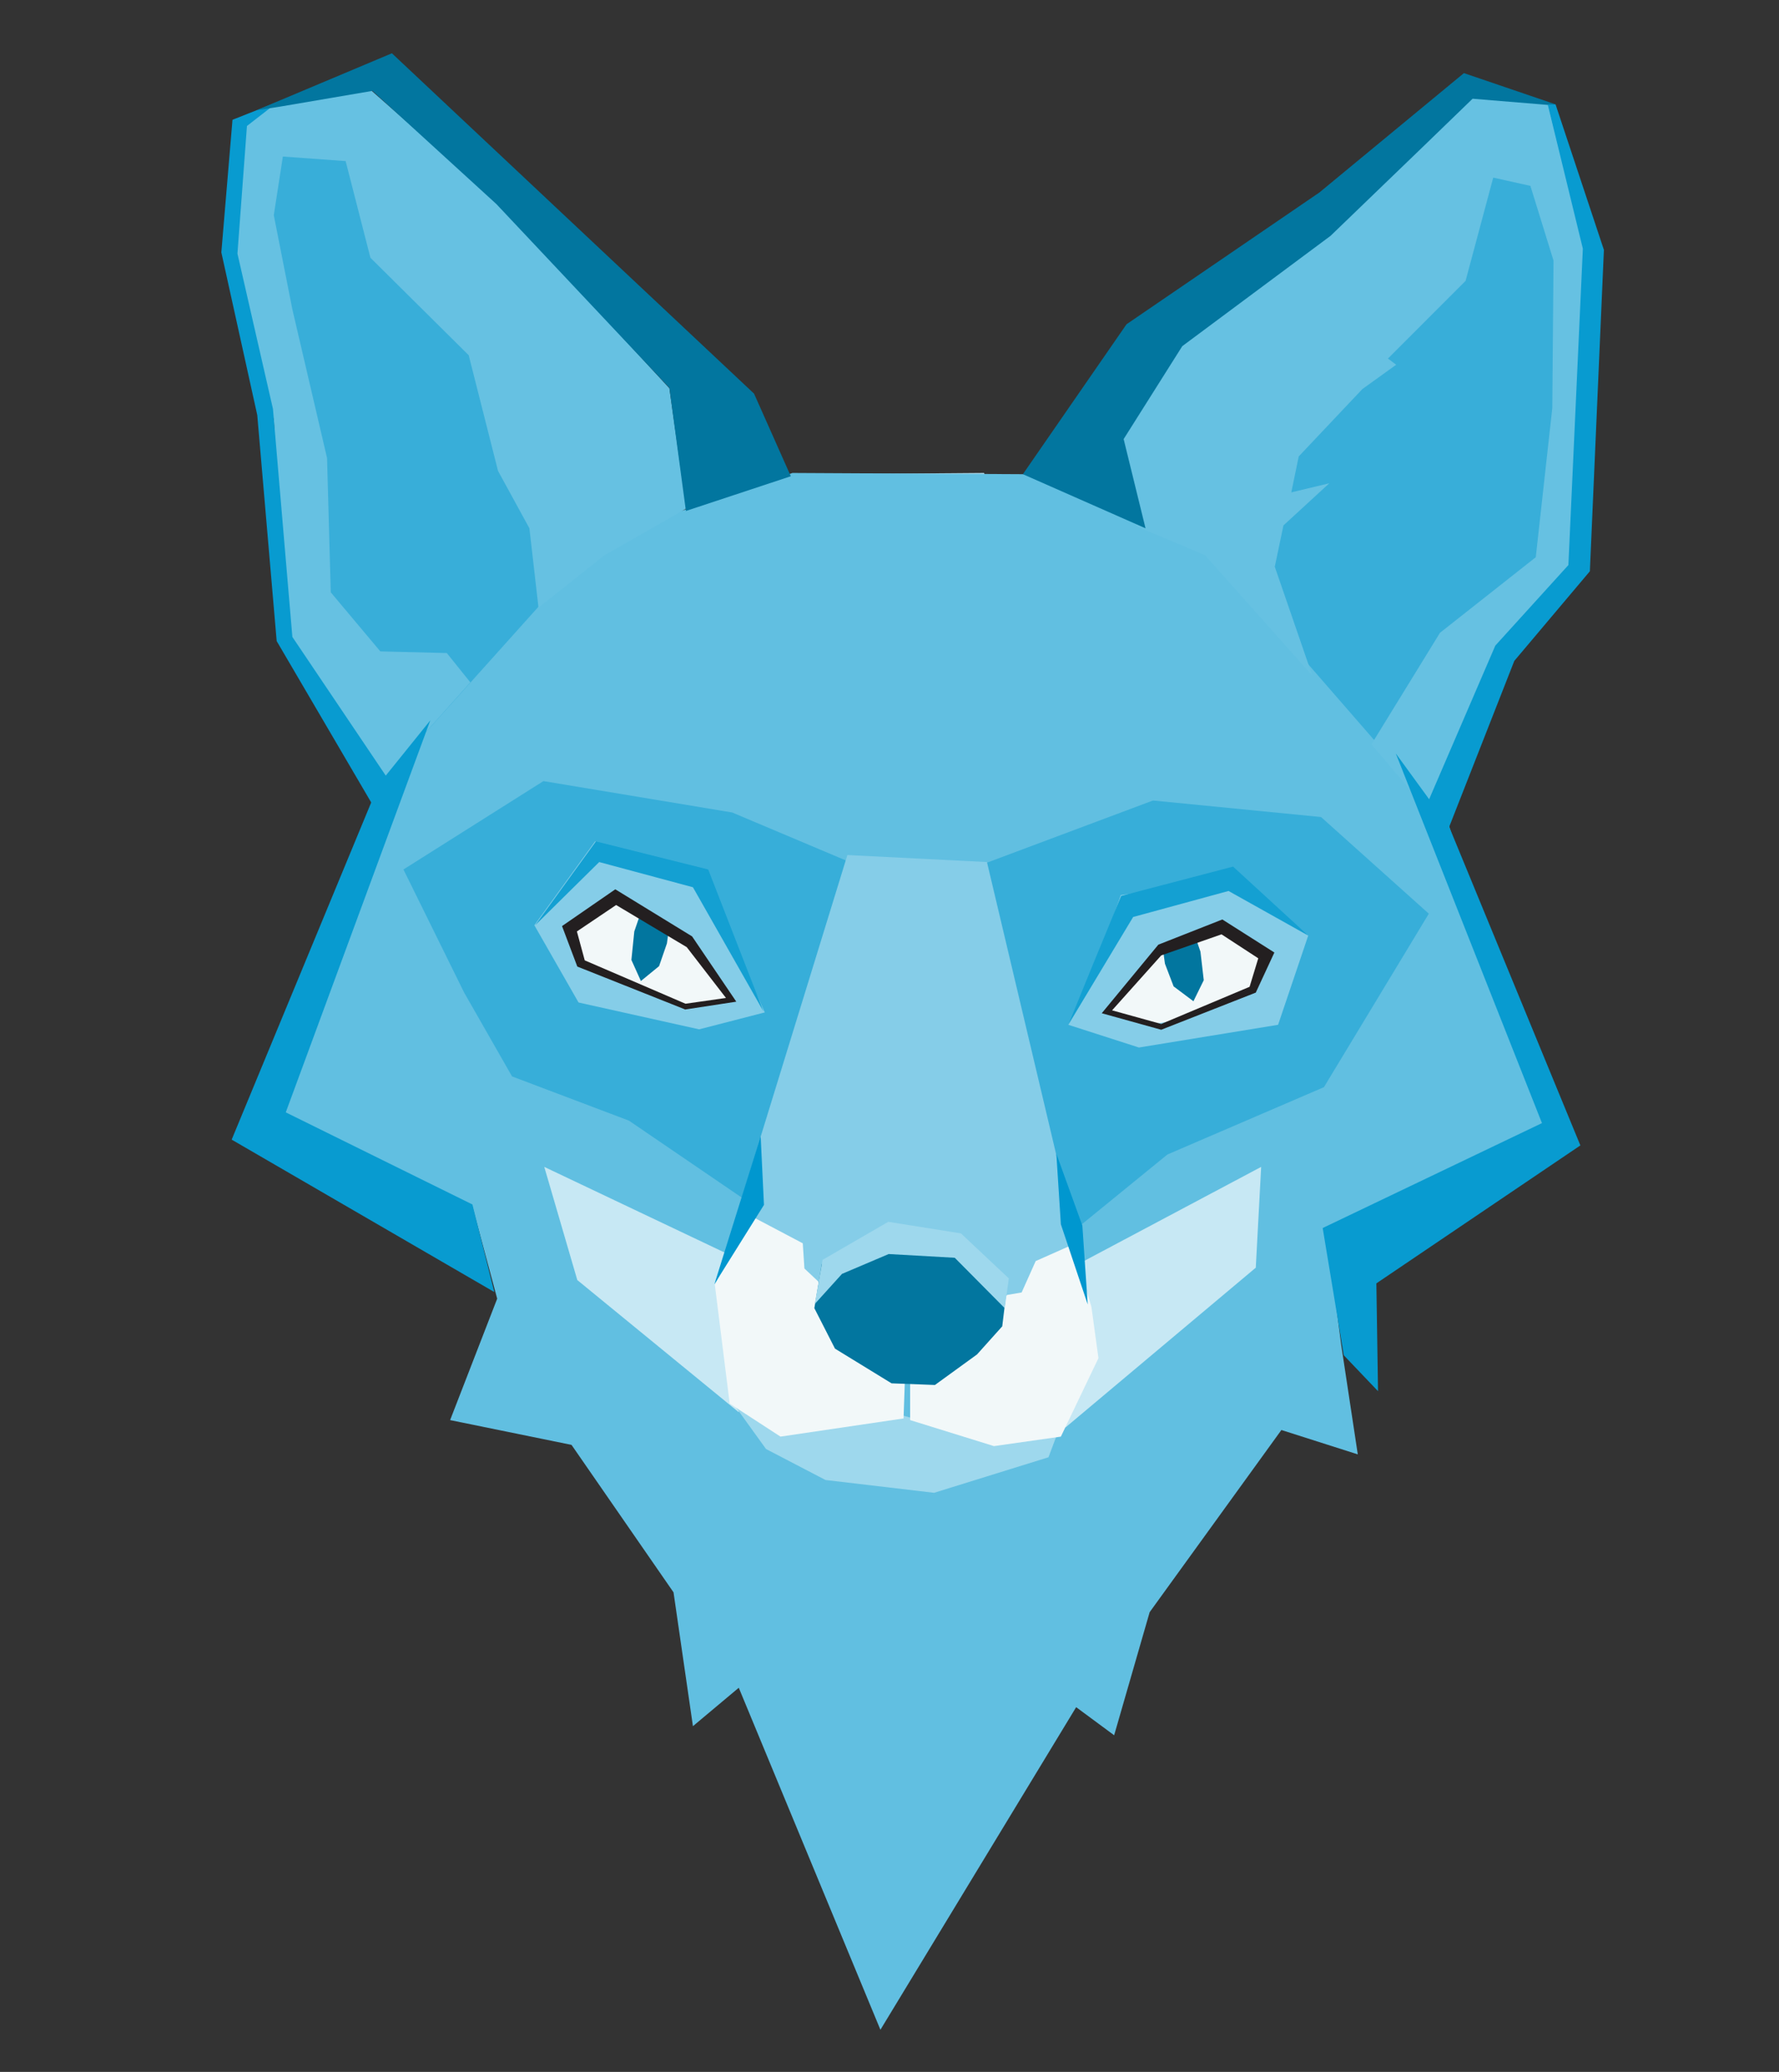 <?xml version="1.0" encoding="utf-8"?>
<!-- Generator: Adobe Illustrator 25.4.1, SVG Export Plug-In . SVG Version: 6.00 Build 0)  -->
<svg version="1.1" id="Layer_1" xmlns="http://www.w3.org/2000/svg" xmlns:xlink="http://www.w3.org/1999/xlink" x="0px" y="0px"
	 viewBox="0 0 430.8 501.6" style="enable-background:new 0 0 430.8 501.6;" xml:space="preserve">
<rect x="0" y="0" width="430.8" height="501.6" fill="#333333" stroke="none"/>
<style type="text/css">
	.st0{fill:none;stroke:#231F20;stroke-width:4;stroke-miterlimit:10;}
	.st1{fill:#C7E8F4;}
	.st2{fill:none;stroke:#85CDE8;stroke-miterlimit:10;}
	.st3{fill:#85CDE8;}
	.st4{fill:#14A0D2;}
	.st5{fill:none;stroke:#0097CF;stroke-width:2;stroke-miterlimit:10;}
	.st6{fill:#0097CF;}
	.st7{fill:#B0DFF0;}
	.st8{fill:#38AED9;}
	.st9{fill:#61BFE1;}
	.st10{fill:#66C1E2;}
	.st11{fill:#089BD0;}
	.st12{fill:#37AED9;}
	.st13{fill:#9ED8ED;}
	.st14{fill:#F2F8F9;}
	.st15{fill:#02769F;}
	.st16{fill:none;stroke:#02769F;stroke-miterlimit:10;}
	.st17{fill:#231F20;}
</style>
<g>
	<path class="st0" d="M160.6,317.3"/>
	<polygon class="st1" points="238.6,209 297,181.3 350.9,201.3 320.6,263.2 282.7,279.5 260,298 	"/>
	<polyline class="st1" points="207.9,208.7 141.8,180.8 93,190 118.9,257.4 147.1,268.1 179.9,290.5 207.9,208.7 	"/>
	<path class="st2" d="M241.3,208.9"/>
	<polygon class="st3" points="258.7,248.1 265.7,233.1 271.4,216.7 300.1,212.7 314.8,230 309.5,248.1 282.7,258.1 	"/>
	<polygon class="st3" points="185.2,245.1 178.9,227.4 172.5,207.3 144.1,203.7 129.4,224 140.1,242.7 170.8,252.8 	"/>
	<polygon class="st3" points="205.2,207 173.2,310.9 221.8,330.6 262.4,307.5 239,208.7 	"/>
	<polygon class="st4" points="258.7,248.1 264.7,233.4 271.5,216.9 299.6,212.7 314.6,229.9 297.2,217.4 274.4,222 	"/>
	<polygon class="st4" points="184.9,244.9 172.4,207.3 144.3,203.7 129.6,224 145.1,208.7 169.8,211.3 	"/>
	<polyline class="st5" points="177,242.1 171.7,234.4 141.1,230.7 136.4,226 	"/>
	<polyline class="st5" points="268,244.9 273.8,239.6 303.1,237.1 308.8,231.6 	"/>
	<polygon class="st6" points="173,310.9 185,291.7 184.2,275.1 	"/>
	<polygon class="st6" points="263.4,315.8 256.9,296.4 255.8,279.3 262.1,296.7 	"/>
	<polygon class="st7" points="204.2,208.3 179.5,174.3 200.9,114.8 238.3,114.5 260.4,172.9 239,208.7 	"/>
	<polygon class="st8" points="140.7,139.5 128.7,101.6 87.7,27 61.2,30.8 58.8,60.2 72.3,109.4 73.2,144.4 94.2,187.1 	"/>
	<polygon class="st8" points="277.4,122.5 307.7,89.6 339.5,61.7 359.6,35.7 369.4,29.1 380.3,59.5 381.6,85.8 378.3,133.4 
		345.8,163.1 332.9,184.7 	"/>
	<polygon class="st9" points="248,114.8 191.9,114.5 145.1,130.5 91.7,190 63,266.8 114.3,291.7 120.4,314.4 109,343.8 138.4,349.8 
		163.1,385.5 167.8,417.9 178.9,408.6 213.2,491.4 260.6,413.3 269.8,420.1 278.4,390.3 310.3,346.2 328.8,352.1 324.8,325.7 
		321.1,297.3 376,277.3 350.9,200 293.9,134.5 	"/>
	<polygon class="st10" points="275.4,127.5 291.8,134.4 317.8,163.6 308.7,137.2 310.8,127.2 321.9,117 312.7,119.2 314.5,110.5 
		329.9,94.2 338.1,88.3 336.1,86.8 354.9,68 361.6,43 370.6,45 376.2,63.1 375.9,98.8 371.9,134.9 348.7,153.2 332.1,180.2 
		349.2,200.3 362.6,156.6 380.6,136.5 383.6,60.4 374.9,25.3 359.5,21.9 351.9,25.7 284.4,76.9 264.8,110.1 	"/>
	<polygon class="st10" points="130.4,147.1 146.3,134.5 166.2,123.1 162.1,94 120.2,48.6 89.9,21.9 64,26.1 59.2,30.3 56.1,61.5 
		66.3,101.6 69.4,153.2 93.4,188.1 113.9,165.2 108.2,158.1 92.1,157.7 80.1,143.4 79.2,110.9 70.8,74.9 66.3,52.1 68.5,37.9 
		83.7,39 89.7,62.4 113.5,86 120.6,114 128.2,127.9 	"/>
	<polygon class="st11" points="119.7,312.8 56.1,275.9 91.7,189.9 104.2,174.4 69.2,269.3 114.4,291.6 	"/>
	<polygon class="st1" points="177.5,304.2 131.8,282.5 139.8,309.9 178.9,341.9 	"/>
	<polygon class="st1" points="258,345.6 255.7,308.9 305.4,282.5 304.1,306.9 	"/>
	<polygon class="st12" points="238.6,209 279.2,193.8 319.9,197.8 346,221.2 320.6,263.2 282.7,279.5 260,298 	"/>
	<polyline class="st12" points="213.1,211.8 177.3,196.7 131.6,189.1 97.7,210.5 112.4,240.3 124,260.6 152.3,271.3 185,293.6 
		213.1,211.8 	"/>
	<path class="st2" d="M241.3,208.9"/>
	<polygon class="st3" points="258.7,248.1 265.7,233.1 271.4,216.7 300.1,212.7 316.8,226.5 309.5,248.1 275.8,253.6 	"/>
	<polygon class="st3" points="185.2,245.1 176.1,225.2 169.5,212.5 144.1,203.7 129.4,224 140.1,242.7 169.3,249.2 	"/>
	<polygon class="st13" points="176.7,338.6 185.5,350.8 199.9,358.3 226.2,361.4 253.9,352.8 256.3,346.4 240.5,348.8 218.3,342.6 
		187.5,346.4 	"/>
	<polygon class="st3" points="205.2,207 173.2,310.9 221.8,330.6 262.4,307.5 239,208.7 	"/>
	<polygon class="st14" points="198.1,310.2 194.8,307.1 194.4,301 181.7,294.3 173.1,311 176.7,339.8 189,347.8 218.8,343.4 
		219.1,334.9 	"/>
	<polygon class="st14" points="220.4,343.8 220.4,333.4 243.9,313.5 247.4,312.9 250.8,305.3 259.8,301.3 264.3,316.4 266,328.8 
		256.9,347.8 240.7,350.1 	"/>
	<polygon class="st15" points="202.2,326.5 215.9,334.9 226.4,335.3 236.6,327.9 242.7,321.1 244,310.4 232,299.7 215,297.1 
		199,306 197.2,316.7 	"/>
	<polygon class="st4" points="258.7,248.1 264.7,233.4 271.5,216.9 298.6,209.8 316.8,226.5 297.5,215.7 274.4,222 	"/>
	<polygon class="st4" points="184.9,244.9 171.5,210.5 144.3,203.7 129.6,224 145.1,208.7 167.8,214.8 	"/>
	<polygon class="st15" points="376.8,25.3 374.8,25.4 356.6,23.9 344.3,35.8 322.2,57.1 286.3,83.8 272.1,106.3 277.4,127.9 
		247.7,114.8 272.8,78.5 319.5,46.6 354.5,17.7 	"/>
	<polygon class="st6" points="173,310.9 185,291.7 184.2,275.1 	"/>
	<polygon class="st6" points="263.4,315.8 256.9,296.4 255.8,279.3 262.1,296.7 	"/>
	<polygon class="st11" points="350.9,200.1 382.7,277.3 333.3,310.7 333.7,336.8 325.4,328.1 320.3,297.3 373.4,271.9 338,182.4 
		350.6,199.7 	"/>
	<polygon class="st11" points="67.4,24.6 59.8,30.5 57.5,61.4 66.1,99 70.8,154.2 93.5,187.9 90.2,194.8 67,155.2 62.3,100.5 
		53.6,61.1 56.3,29 	"/>
	<polygon class="st11" points="374.8,25.3 376.7,25.3 388.4,60.5 385,138.3 366.7,160 349,205.1 345.3,195.3 362.1,156.3 
		379.8,136.8 383.3,60.2 	"/>
	<polygon class="st15" points="62.1,26.7 67.9,25.8 90.2,22 120.2,49.4 162.1,93.9 166.1,123.7 191.5,115.3 182.6,95.3 94.9,12.9 	
		"/>
	<polyline class="st14" points="277.9,248.1 268.2,244.5 280.9,230.7 295.6,225.3 305.2,231.5 303.9,240 285.2,247 	"/>
	<polygon class="st15" points="289.6,227.2 281.7,230.4 282.1,233.3 284.2,238.8 289,242.4 291.5,237.3 290.7,230.4 	"/>
	<polygon class="st14" points="166.7,228.6 149.1,218.3 139.1,225 140.4,233.7 166,243.7 176.8,241.9 	"/>
	<polygon class="st15" points="154.7,222.3 161.9,225.5 161.5,228.4 159.6,233.9 155.2,237.5 152.9,232.4 153.6,225.5 	"/>
	<polygon class="st16" points="268,244.9 281.2,248.6 303.6,239.9 305.5,231.6 295.9,225.4 280.9,230.7 	"/>
	<polygon class="st16" points="177,242.1 166,243.7 140.4,233.5 138.9,225.2 149.2,218.3 166.7,228.7 	"/>
	<path class="st17" d="M281.2,249.3l-14.4-4l13.7-16.6l15.5-6.1l12.6,8l-4.5,9.7L281.2,249.3z M269.3,244.6l11.9,3.3l21.4-9l2.1-6.9
		l-8.9-5.8l-14.6,5.1L269.3,244.6z"/>
	<path class="st17" d="M165.9,244.4l-0.2-0.1L139.8,234l-3.7-9.8l12.9-8.9l18.6,11.4l10.7,15.8L165.9,244.4z M141.6,232.5L166,243
		l9.8-1.4l-9.5-12.3l-17.1-10.2l-9.5,6.4L141.6,232.5z"/>
	<polygon class="st13" points="197.3,315.7 203.9,308.4 215.2,303.6 231.2,304.5 243.3,316.7 244.3,309.5 232.7,298.6 215.1,295.8 
		199.2,305 	"/>
</g>
</svg>
